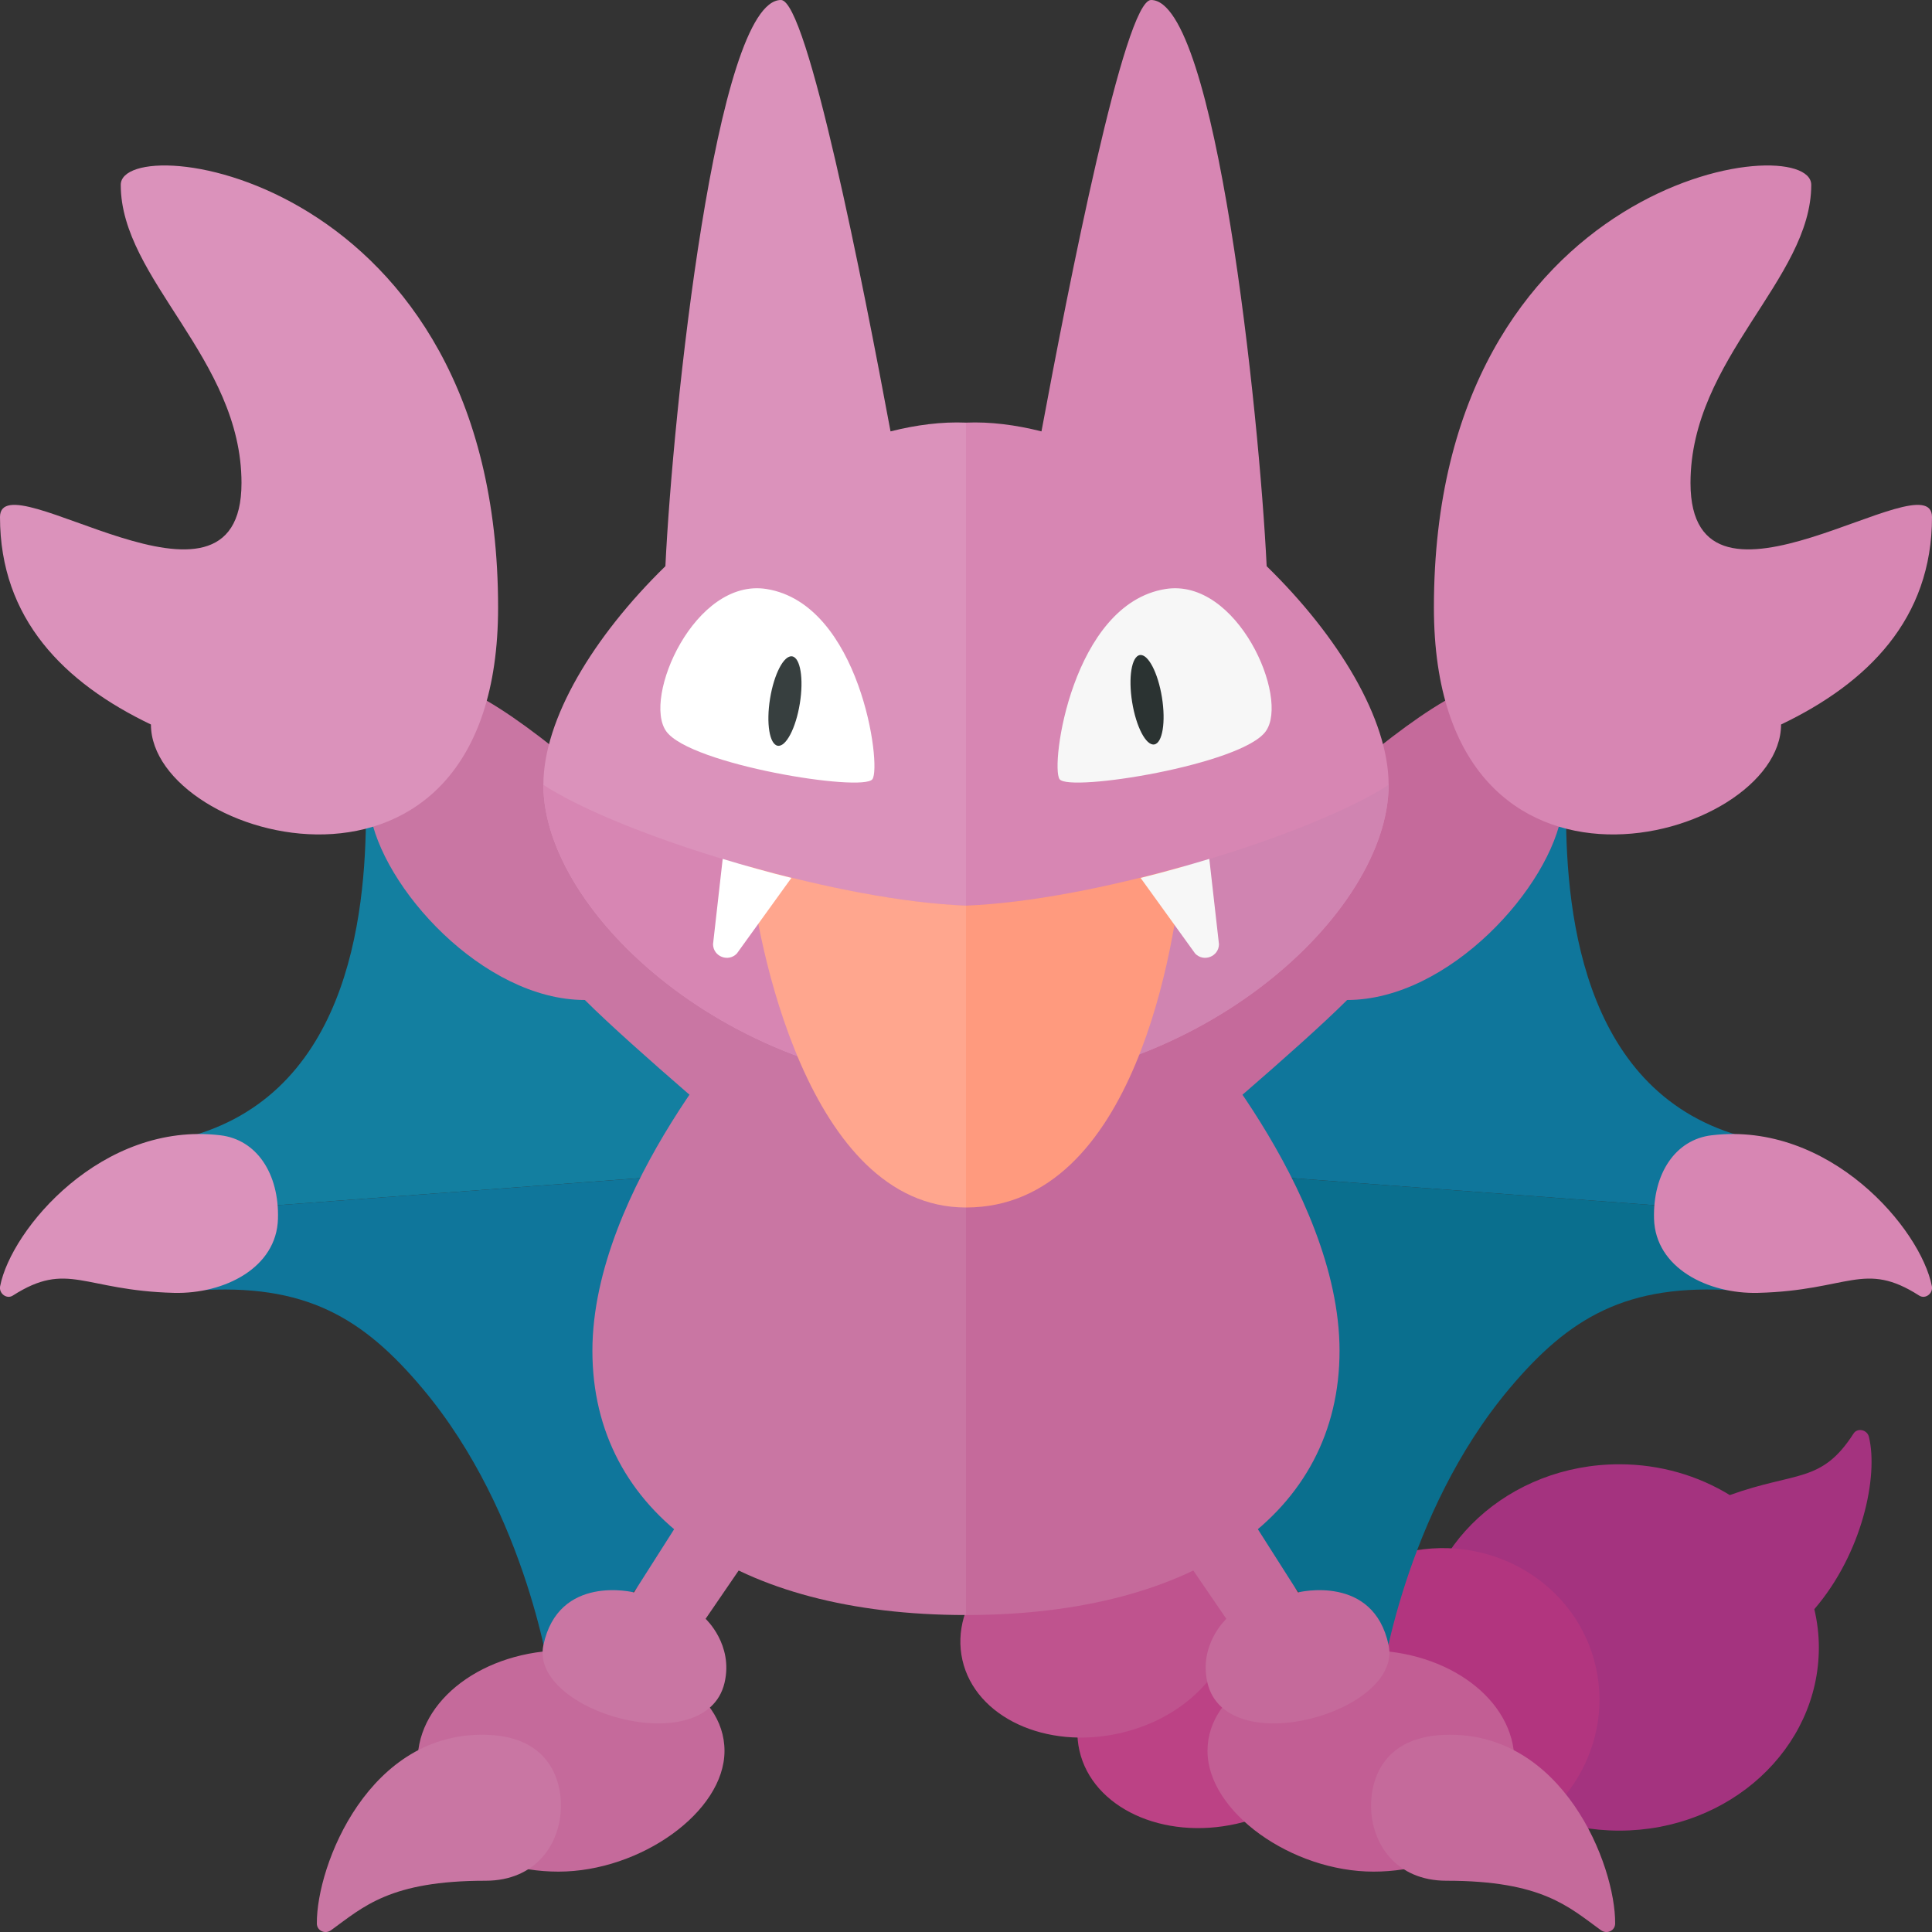 <?xml version="1.0" encoding="utf-8"?>
<!-- Generator: Adobe Illustrator 22.0.1, SVG Export Plug-In . SVG Version: 6.00 Build 0)  -->
<svg version="1.1" id="icons" xmlns="http://www.w3.org/2000/svg" xmlns:xlink="http://www.w3.org/1999/xlink" x="0px" y="0px"
	 width="32px" height="32px" viewBox="0 0 32 32" enable-background="new 0 0 32 32" xml:space="preserve">
<rect x="0" y="0" width="32" height="32" fill="#333333" stroke="none"/>
<g>
	<path fill="#A4337F" d="M30.955,23.798c-0.029-0.118-0.19-0.155-0.255-0.053c-0.531,0.826-0.947,0.622-2.049,1.018
		c-0.524-0.321-1.153-0.51-1.83-0.51c-1.825,0-3.305,1.358-3.305,3.034s1.48,3.034,3.305,3.034c1.825,0,3.305-1.358,3.305-3.034
		c0-0.218-0.027-0.429-0.075-0.634C30.848,25.726,31.114,24.448,30.955,23.798z"/>
	<g>
		<path fill="#137FA0" d="M13.437,14.625l-7.375-1.188c0,1.769-0.312,4.812-3.125,5.438c-0.264,0.059-0.321,0.642-0.253,1.23
			l11.046-0.826L13.437,14.625z"/>
		<path fill="#0F769B" d="M2.685,20.105c0.074,0.641,0.296,1.288,0.565,1.27C5.062,21.25,6.016,21.828,7,23
			c1.753,2.087,2.125,4.875,2.125,4.875l4.812-5.312l-0.207-3.283L2.685,20.105z"/>
	</g>
	
		<ellipse transform="matrix(0.975 -0.221 0.221 0.975 -5.799 5.143)" fill="#BC4285" cx="20.099" cy="28.504" rx="2.275" ry="1.758"/>
	
		<ellipse transform="matrix(0.975 -0.221 0.221 0.975 -5.516 4.678)" fill="#BF538E" cx="18.161" cy="27.004" rx="2.275" ry="1.758"/>
	
		<ellipse transform="matrix(0.977 -0.212 0.212 0.977 -5.438 5.705)" fill="#B2357F" cx="23.867" cy="28.193" rx="2.64" ry="2.544"/>
	<path fill="#C976A3" d="M6.125,13.438c0.187,1.25,1.875,3.125,3.562,3.125C10.5,17.375,12.437,19,12.437,19l0.75-2.812
		c0,0-4.25-4.562-5.812-4.875C6.716,11.181,6.125,13.438,6.125,13.438z"/>
	<path fill="#C56A9B" d="M12,29c0,1.013-1.398,2-2.75,2s-2.333-0.821-2.333-1.833s1.096-1.833,2.448-1.833S12,27.987,12,29z"/>
	<path fill="#C976A3" d="M16,16.812h-3.563c0,0-2.625,2.875-2.625,5.562S12.187,26.75,16,26.75V16.812z"/>
	<path fill="#C976A3" d="M11.375,25L10.5,26.375c0,0-1.25-0.312-1.5,0.875c-0.232,1.101,2.687,1.938,3,0.625
		c0.151-0.635-0.313-1.062-0.313-1.062l0.813-1.188L11.375,25z"/>
	<path fill="#C976A3" d="M9.291,29.901c0,0.641-0.417,1.25-1.25,1.25c-1.583,0-2.022,0.432-2.557,0.819
		c-0.098,0.071-0.235,0.011-0.236-0.11c-0.008-0.963,0.865-3.204,2.835-3.125C9.125,28.776,9.291,29.522,9.291,29.901z"/>
	<path fill="#DB92BB" d="M4.604,20.187C4.582,21,3.714,21.435,2.881,21.414c-1.506-0.039-1.756-0.539-2.669,0.045
		c-0.102,0.065-0.233-0.036-0.21-0.155c0.183-0.946,1.691-2.735,3.649-2.5C4.25,18.875,4.625,19.438,4.604,20.187z"/>
	<g>
		<path fill="#0F769B" d="M18.563,14.625l7.375-1.188c0,1.769,0.312,4.812,3.125,5.438c0.264,0.059,0.321,0.642,0.253,1.23
			l-11.046-0.826L18.563,14.625z"/>
		<path fill="#0A6F8E" d="M29.315,20.105c-0.074,0.641-0.296,1.288-0.565,1.27C26.938,21.25,25.985,21.828,25,23
			c-1.753,2.087-2.125,4.875-2.125,4.875l-4.812-5.312l0.207-3.283L29.315,20.105z"/>
	</g>
	<path fill="#D786B3" d="M27.396,20.187c0.023,0.813,0.89,1.248,1.723,1.227c1.506-0.039,1.756-0.539,2.669,0.045
		c0.102,0.065,0.233-0.036,0.21-0.155c-0.183-0.946-1.691-2.735-3.649-2.5C27.75,18.875,27.375,19.438,27.396,20.187z"/>
	<path fill="#DB92BB" d="M2,3.062c0-0.938,6.25-0.166,6.25,7c0,5.5-5.75,3.875-5.75,1.938C1.062,11.312,0,10.25,0,8.564
		C0,7.585,4,10.631,4,8C4,5.938,2,4.628,2,3.062z"/>
	<path fill="#C56A9B" d="M25.875,13.438c-0.188,1.25-1.875,3.125-3.562,3.125C21.5,17.375,19.562,19,19.562,19l-0.75-2.812
		c0,0,4.25-4.562,5.812-4.875C25.284,11.181,25.875,13.438,25.875,13.438z"/>
	<path fill="#C25E94" d="M20,29c0,1.013,1.398,2,2.75,2s2.333-0.821,2.333-1.833s-1.096-1.833-2.448-1.833
		C21.283,27.333,20,27.987,20,29z"/>
	<path fill="#C56A9B" d="M16,16.812h3.562c0,0,2.625,2.875,2.625,5.562S19.812,26.75,16,26.75V16.812z"/>
	<path fill="#C56A9B" d="M20.625,25l0.875,1.375c0,0,1.25-0.312,1.5,0.875c0.232,1.101-2.688,1.938-3,0.625
		c-0.151-0.635,0.312-1.062,0.312-1.062L19.5,25.625L20.625,25z"/>
	<path fill="#C56A9B" d="M22.709,29.901c0,0.641,0.417,1.25,1.25,1.25c1.583,0,2.022,0.432,2.557,0.819
		c0.098,0.071,0.235,0.011,0.236-0.11c0.008-0.963-0.865-3.204-2.835-3.125C22.875,28.776,22.709,29.522,22.709,29.901z"/>
	<path fill="#D786B3" d="M30,3.062c0-0.938-6.25-0.166-6.25,7c0,5.5,5.75,3.875,5.75,1.938c1.438-0.688,2.5-1.75,2.5-3.436
		c0-0.979-4,2.067-4-0.564C28,5.938,30,4.628,30,3.062z"/>
	<path fill="#DB92BB" d="M14.75,7.145C14.3,4.723,13.372,0,12.935,0c-1.078,0-1.794,6.867-1.914,9.378C9.83,10.539,9,11.912,9,13
		c0,2.125,3.134,5,7,5V7C15.595,6.983,15.174,7.038,14.75,7.145z"/>
	<path fill="#D786B3" d="M20.98,9.378C20.859,6.867,20.143,0,19.065,0C18.628,0,17.7,4.723,17.25,7.145
		C16.826,7.038,16.405,6.983,16,7v11c3.866,0,7-2.875,7-5C23,11.912,22.17,10.539,20.98,9.378z"/>
	<path fill="#D786B3" d="M16,15v3c-3.866,0-7-2.875-7-5C10.25,13.812,13.703,14.906,16,15z"/>
	<path fill="#FFA68E" d="M12.419,14.354C12.526,15.56,13.375,20,16,20v-5C14.941,14.957,13.64,14.697,12.419,14.354z"/>
	<path fill="#FFFFFF" d="M11.97,14.226l-0.16,1.414c0.004,0.205,0.254,0.301,0.395,0.153l0.903-1.252
		C12.722,14.446,12.342,14.338,11.97,14.226z"/>
	<path fill="#FFFFFF" d="M12.697,9.756c-1.19-0.191-2.061,1.806-1.661,2.358c0.4,0.553,3.256,1.011,3.414,0.792
		C14.607,12.688,14.244,10.005,12.697,9.756z"/>
	
		<ellipse transform="matrix(0.159 -0.987 0.987 0.159 -0.517 22.598)" fill="#373F3F" cx="13" cy="11.602" rx="0.75" ry="0.25"/>
	<g>
		<path fill="#D084B1" d="M23,13c0,2.125-3.134,5-7,5v-3C18.297,14.906,21.75,13.812,23,13z"/>
	</g>
	<path fill="#FF9A7E" d="M19.581,14.354C19.474,15.56,18.812,20,16,20v-5C17.059,14.957,18.36,14.697,19.581,14.354z"/>
	<path fill="#F7F7F7" d="M20.03,14.226l0.16,1.414c-0.004,0.205-0.254,0.301-0.395,0.153l-0.903-1.252
		C19.278,14.446,19.658,14.338,20.03,14.226z"/>
	<path fill="#F7F7F7" d="M19.303,9.756c1.19-0.191,2.061,1.806,1.661,2.358c-0.4,0.553-3.256,1.011-3.414,0.792
		C17.393,12.688,17.756,10.005,19.303,9.756z"/>
	
		<ellipse transform="matrix(0.987 -0.159 0.159 0.987 -1.599 3.16)" fill="#2B3332" cx="19" cy="11.602" rx="0.25" ry="0.75"/>
</g>
</svg>
